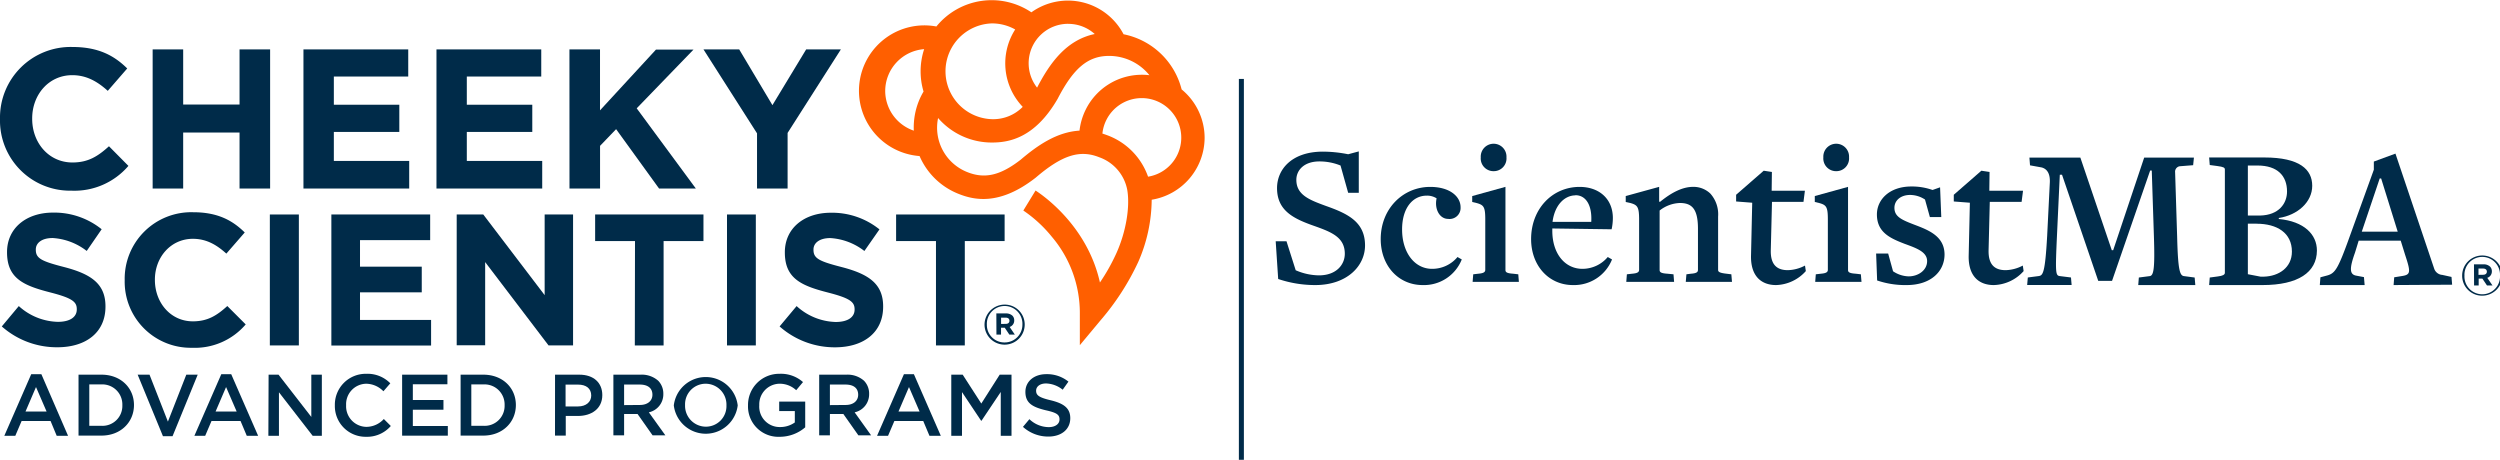 <svg id="Layer_1" data-name="Layer 1" xmlns="http://www.w3.org/2000/svg" viewBox="0 0 543.74 100"><defs><style>.cls-1{fill:#002b49;}.cls-2{fill:#ff5f00;}</style></defs><path class="cls-1" d="M6.79,81.39H9L14.8,94.78H12.33L11,91.57H4.7L3.33,94.78H.94Zm3.34,8.11-2.3-5.32L5.55,89.5Z"/><path class="cls-1" d="M17.08,81.49h5c4.17,0,7.06,2.86,7.06,6.6v0c0,3.74-2.89,6.65-7.06,6.65h-5Zm2.34,2.12v9H22a4.33,4.33,0,0,0,4.61-4.48v0A4.36,4.36,0,0,0,22,83.61Z"/><path class="cls-1" d="M29.94,81.49h2.58l4,10.21,4-10.21H43L37.53,94.87H35.44Z"/><path class="cls-1" d="M48.13,81.39h2.16l5.85,13.39H53.67l-1.35-3.21H46l-1.37,3.21H42.28Zm3.34,8.11-2.3-5.32L46.89,89.5Z"/><path class="cls-1" d="M58.42,81.49h2.16l7.13,9.19V81.49H70V94.78h-2l-7.33-9.46v9.46h-2.3Z"/><path class="cls-1" d="M72.83,88.17v0a6.72,6.72,0,0,1,6.84-6.87,6.92,6.92,0,0,1,5.22,2.07l-1.5,1.73a5.3,5.3,0,0,0-3.74-1.64,4.45,4.45,0,0,0-4.37,4.67v0a4.48,4.48,0,0,0,4.39,4.71,5.14,5.14,0,0,0,3.81-1.71L85,92.65A6.85,6.85,0,0,1,79.59,95,6.68,6.68,0,0,1,72.83,88.17Z"/><path class="cls-1" d="M87.46,81.49h9.85v2.09H89.79V87h6.66v2.11H89.79v3.55H97.4v2.09H87.46Z"/><path class="cls-1" d="M100.18,81.49h4.95c4.18,0,7.07,2.86,7.07,6.6v0c0,3.74-2.89,6.65-7.07,6.65h-4.95Zm2.33,2.12v9h2.62a4.34,4.34,0,0,0,4.62-4.48v0a4.37,4.37,0,0,0-4.62-4.52Z"/><path class="cls-1" d="M120.72,81.49H126c3.12,0,5,1.76,5,4.44v0c0,3-2.39,4.54-5.31,4.54h-2.64v4.27h-2.34Zm5,6.91c1.77,0,2.87-1,2.87-2.37v0c0-1.56-1.12-2.38-2.87-2.38h-2.71V88.4Z"/><path class="cls-1" d="M133.41,81.49h5.92a5.36,5.36,0,0,1,3.84,1.33,4,4,0,0,1,1.1,2.86v0a4,4,0,0,1-3.15,4l3.59,5h-2.78l-3.26-4.63h-2.93v4.63h-2.33Zm5.75,6.59c1.67,0,2.74-.88,2.74-2.23v0c0-1.43-1-2.21-2.76-2.21h-3.4v4.47Z"/><path class="cls-1" d="M146.55,88.17v0a7,7,0,0,1,13.9,0v0a7,7,0,0,1-13.9,0Zm11.45,0v0a4.54,4.54,0,0,0-4.52-4.71A4.47,4.47,0,0,0,149,88.09v0a4.54,4.54,0,0,0,4.52,4.71A4.47,4.47,0,0,0,158,88.17Z"/><path class="cls-1" d="M162.69,88.17v0a6.77,6.77,0,0,1,6.85-6.87,7.22,7.22,0,0,1,5.11,1.8l-1.48,1.77a5.24,5.24,0,0,0-3.72-1.41,4.48,4.48,0,0,0-4.31,4.67v0a4.44,4.44,0,0,0,4.52,4.75,5.43,5.43,0,0,0,3.21-1V89.4h-3.4V87.35h5.66v5.59A8.48,8.48,0,0,1,169.58,95,6.6,6.6,0,0,1,162.69,88.17Z"/><path class="cls-1" d="M178.17,81.49h5.92a5.36,5.36,0,0,1,3.84,1.33,4,4,0,0,1,1.1,2.86v0a4,4,0,0,1-3.15,4l3.58,5h-2.77l-3.26-4.63H180.5v4.63h-2.33Zm5.75,6.59c1.67,0,2.73-.88,2.73-2.23v0c0-1.43-1-2.21-2.75-2.21h-3.4v4.47Z"/><path class="cls-1" d="M196.6,81.39h2.17l5.85,13.39h-2.47l-1.35-3.21h-6.28l-1.37,3.21h-2.39ZM200,89.5l-2.3-5.32-2.28,5.32Z"/><path class="cls-1" d="M206.9,81.49h2.48l4.05,6.28,4-6.28H220V94.78h-2.34V85.25l-4.19,6.26h-.08l-4.16-6.23v9.5H206.9Z"/><path class="cls-1" d="M222.49,92.84l1.4-1.67a6.17,6.17,0,0,0,4.2,1.73c1.44,0,2.35-.69,2.35-1.67v0c0-1-.53-1.46-3-2-2.83-.69-4.42-1.52-4.42-4v0c0-2.28,1.9-3.85,4.54-3.85A7.39,7.39,0,0,1,232.38,83l-1.25,1.76a6.07,6.07,0,0,0-3.61-1.36c-1.37,0-2.17.7-2.17,1.57v0c0,1,.61,1.48,3.18,2.09,2.8.68,4.25,1.69,4.25,3.89v0c0,2.49-2,4-4.75,4A8.15,8.15,0,0,1,222.49,92.84Z"/><rect class="cls-1" x="269.45" y="17.17" width="1.09" height="82.83"/><path class="cls-1" d="M0,25.94v-.09A15.36,15.36,0,0,1,15.75,10.22c5.7,0,9.11,1.9,11.92,4.67l-4.23,4.87c-2.33-2.11-4.71-3.41-7.73-3.41C10.62,16.35,7,20.58,7,25.76v.09c0,5.18,3.58,9.49,8.76,9.49,3.45,0,5.57-1.38,7.94-3.53l4.23,4.27a15.44,15.44,0,0,1-12.39,5.39A15.24,15.24,0,0,1,0,25.94Z"/><path class="cls-1" d="M33.2,10.74h6.64v12H52.1v-12h6.65V41H52.1V28.83H39.84V41H33.2Z"/><path class="cls-1" d="M66,10.74H88.79v5.91H72.61v6.13H86.85V28.7H72.61V35H89V41H66Z"/><path class="cls-1" d="M94.93,10.74h22.79v5.91H101.53v6.13h14.24V28.7H101.53V35h16.4V41h-23Z"/><path class="cls-1" d="M123.85,10.74h6.65V24l12.17-13.21h8.16L138.48,23.56,151.34,41h-8L134,28.09l-3.49,3.63V41h-6.65Z"/><path class="cls-1" d="M164.65,29,153,10.74h7.77L168,22.87l7.34-12.13h7.55L171.3,28.91V41h-6.65Z"/><path class="cls-1" d="M.39,71l3.7-4.43A13.09,13.09,0,0,0,12.59,70c2.57,0,4.11-1,4.11-2.69v-.08c0-1.59-1-2.4-5.73-3.62-5.74-1.47-9.44-3-9.44-8.71v-.08c0-5.17,4.15-8.58,10-8.58a16.45,16.45,0,0,1,10.58,3.62l-3.25,4.72a13.37,13.37,0,0,0-7.41-2.81c-2.4,0-3.66,1.1-3.66,2.48v.08c0,1.87,1.22,2.48,6.15,3.75,5.77,1.5,9,3.58,9,8.54v.08c0,5.66-4.31,8.83-10.46,8.83A18.07,18.07,0,0,1,.39,71Z"/><path class="cls-1" d="M27.12,61v-.08A14.48,14.48,0,0,1,42,46.16c5.37,0,8.58,1.79,11.23,4.4l-4,4.6c-2.2-2-4.43-3.22-7.28-3.22-4.8,0-8.26,4-8.26,8.87v.08c0,4.89,3.38,9,8.26,9,3.25,0,5.25-1.3,7.49-3.33l4,4a14.56,14.56,0,0,1-11.68,5.08A14.37,14.37,0,0,1,27.12,61Z"/><path class="cls-1" d="M58.69,46.65H65V75.13H58.69Z"/><path class="cls-1" d="M72.07,46.65H93.56v5.58H78.3V58H91.73v5.58H78.3v6H93.76v5.57H72.07Z"/><path class="cls-1" d="M99.33,46.65h5.78l13.35,17.54V46.65h6.18V75.13h-5.33L105.52,57v18.1H99.33Z"/><path class="cls-1" d="M138.11,52.43h-8.67V46.65H153v5.78h-8.67v22.7h-6.26Z"/><path class="cls-1" d="M158.12,46.65h6.27V75.13h-6.27Z"/><path class="cls-1" d="M169.56,71l3.7-4.43a13.09,13.09,0,0,0,8.5,3.46c2.57,0,4.11-1,4.11-2.69v-.08c0-1.59-1-2.4-5.73-3.62-5.74-1.47-9.44-3-9.44-8.71v-.08c0-5.17,4.15-8.58,10-8.58a16.45,16.45,0,0,1,10.58,3.62L188,54.59a13.37,13.37,0,0,0-7.41-2.81c-2.4,0-3.66,1.1-3.66,2.48v.08c0,1.87,1.22,2.48,6.15,3.75,5.77,1.5,9,3.58,9,8.54v.08c0,5.66-4.31,8.83-10.46,8.83A18.07,18.07,0,0,1,169.56,71Z"/><path class="cls-1" d="M203.57,52.43H194.9V46.65h23.6v5.78h-8.66v22.7h-6.27Z"/><path class="cls-2" d="M262,30a13.65,13.65,0,0,0-5-10.55,16.31,16.31,0,0,0-12.63-12,13.66,13.66,0,0,0-20.05-4.77,15.48,15.48,0,0,0-20.66,3.08A14.23,14.23,0,1,0,200,33.94a15.38,15.38,0,0,0,8.42,8.2c3.49,1.41,9,2.59,16.75-3.43l.09-.07c5.72-4.9,9.6-6.14,13.84-4.43a9.37,9.37,0,0,1,6.07,7.07c.64,3.72-.27,9.1-2.31,13.68a42.5,42.5,0,0,1-3.63,6.48c-2.88-13-13.5-19.66-14-20l-2.66,4.35a28.64,28.64,0,0,1,6.23,5.74,25.57,25.57,0,0,1,6.06,16.54v7l4.51-5.41A54.8,54.8,0,0,0,247.55,57a34.17,34.17,0,0,0,2.94-13.56A13.71,13.71,0,0,0,262,30ZM232.33,5.19A8.57,8.57,0,0,1,238.1,7.4c-6.3,1.31-9.87,6.53-12.54,11.66h0a8.58,8.58,0,0,1,6.77-13.88Zm-16.59-.1a10.32,10.32,0,0,1,5.06,1.32,13.67,13.67,0,0,0,1.64,16.83,9,9,0,0,1-6.7,2.68,10.42,10.42,0,0,1,0-20.83ZM192.53,19.8A9.15,9.15,0,0,1,201,10.69a15.4,15.4,0,0,0-.77,4.82,15.2,15.2,0,0,0,.64,4.4,14.87,14.87,0,0,0-1,2,15.46,15.46,0,0,0-1.12,6.51A9.16,9.16,0,0,1,192.53,19.8ZM222,34.73c-4.45,3.45-7.84,4.23-11.67,2.68a10.38,10.38,0,0,1-6.3-11.74A15.46,15.46,0,0,0,215.74,31c3.77,0,9.34-1,14.26-9.45l.06-.11c3.46-6.68,6.6-9.28,11.17-9.28A11.29,11.29,0,0,1,250,16.36a12.06,12.06,0,0,0-1.6-.1,13.62,13.62,0,0,0-12.29,7.64,13.77,13.77,0,0,0-1.32,4.51C229.85,28.71,225.64,31.63,222,34.73Zm27.7,3.7A14.83,14.83,0,0,0,241,29.48c-.42-.16-.82-.3-1.23-.43a8.46,8.46,0,0,1,.83-2.9,8.6,8.6,0,1,1,9.08,12.28Z"/><path class="cls-1" d="M286.24,62A25.12,25.12,0,0,1,278,60.68l-.54-8.2h2.35l2,6.3a13,13,0,0,0,5.05,1.11c3.81,0,5.63-2.35,5.63-4.7,0-3.64-3-4.75-6.74-6.08-4.39-1.55-8-3.28-8-8.2,0-4,3.1-7.84,9.75-7.93a28.19,28.19,0,0,1,5.72.57l2.31-.62v9h-2.31L291.56,36a12.14,12.14,0,0,0-4.61-.89c-3.32,0-5,1.91-5,4,0,3.33,2.93,4.39,6.43,5.68,4.75,1.68,8.51,3.46,8.51,8.6C296.88,57.85,293,61.93,286.24,62Z"/><path class="cls-1" d="M309.43,62c-5.28,0-9.13-4.21-9.13-10,0-6.61,4.83-11.35,10.77-11.35,4.25,0,6.6,2.08,6.6,4.43a2.4,2.4,0,0,1-2.7,2.53c-1.86,0-3-2.13-2.53-4.39v-.09a3.83,3.83,0,0,0-2.13-.58c-3,0-5.36,2.62-5.36,7.36,0,5,2.7,8.56,6.52,8.56A7.15,7.15,0,0,0,317,55.9l.93.53A8.84,8.84,0,0,1,309.43,62Z"/><path class="cls-1" d="M320.29,61.31l.13-1.65,1.11-.13c1.06-.09,1.51-.31,1.51-.84V47.78c0-2.79-.31-3.19-1.91-3.63l-.93-.22,0-1.29,7.23-2V58.73c0,.45.27.71,1.68.8l1.11.13.13,1.65Zm4.56-24.08a2.77,2.77,0,0,1-2.79-3,2.8,2.8,0,1,1,5.59,0A2.77,2.77,0,0,1,324.85,37.23Z"/><path class="cls-1" d="M342.1,62c-5.23,0-9.09-4.21-9.09-10,0-6.57,4.61-11.35,10.55-11.35,4.26,0,7.23,2.61,7.23,6.78a11.61,11.61,0,0,1-.27,2.44l-12.9-.18v.49c0,5,2.75,8.29,6.56,8.29a7.19,7.19,0,0,0,5.5-2.57l.93.53A8.87,8.87,0,0,1,342.1,62Zm.57-19.51c-2.3,0-4.52,2-5,5.77l8.42,0C346.31,44.59,344.89,42.46,342.67,42.46Z"/><path class="cls-1" d="M366.65,61.31l.14-1.65,1-.13c1.29-.09,1.51-.4,1.51-.84V49.74c0-4.39-1.38-5.59-3.95-5.59a7.52,7.52,0,0,0-4.39,1.64V58.73c0,.45.27.71,1.69.8l1.33.13.13,1.65H353.71l.13-1.65,1.15-.13c1.07-.09,1.51-.31,1.51-.84V47.78c0-2.79-.35-3.19-1.91-3.63l-1-.22,0-1.29,7.27-2v3.23h.23c2.35-1.9,4.74-3.23,7.18-3.23A5.3,5.3,0,0,1,372,42.11a6.75,6.75,0,0,1,1.68,5V58.69c0,.4.22.66,1.82.84l1.06.13.14,1.65Z"/><path class="cls-1" d="M386.29,62c-3.19,0-5.54-1.91-5.45-6.38l.26-11.53-3.5-.27,0-1.46,6-5.23,1.78.27-.05,4.08h7.23l-.31,2.43H385.4l-.26,10.47c-.09,3.32,1.46,4.38,3.72,4.38a8.4,8.4,0,0,0,3.72-1l.18,1.2A9,9,0,0,1,386.29,62Z"/><path class="cls-1" d="M394.8,61.31l.13-1.65,1.11-.13c1.06-.09,1.51-.31,1.51-.84V47.78c0-2.79-.31-3.19-1.91-3.63l-.93-.22,0-1.29,7.23-2V58.73c0,.45.27.71,1.68.8l1.11.13.14,1.65Zm4.56-24.08a2.77,2.77,0,0,1-2.79-3,2.8,2.8,0,1,1,5.59,0A2.77,2.77,0,0,1,399.36,37.23Z"/><path class="cls-1" d="M414.7,62a18.9,18.9,0,0,1-6.43-1l-.22-5.85h2.62L411.73,59a6.38,6.38,0,0,0,3.41,1.11c2,0,4-1.28,4-3.32s-2.39-2.84-4.92-3.77c-3.1-1.2-6-2.48-6-6.38,0-3.2,2.7-6.08,7.49-6.08a13.41,13.41,0,0,1,4.61.76l1.64-.58.26,6.47h-2.48l-1.06-3.81a5.93,5.93,0,0,0-3.24-1c-2,0-3.41,1.16-3.41,2.8,0,2,1.68,2.66,4.7,3.81s6.2,2.53,6.2,6.38C422.9,59,420,62,414.7,62Z"/><path class="cls-1" d="M433.63,62c-3.19,0-5.54-1.91-5.45-6.38l.26-11.53-3.5-.27,0-1.46,6-5.23,1.78.27-.05,4.08H440l-.31,2.43h-6.92l-.26,10.47c-.09,3.32,1.46,4.38,3.72,4.38a8.4,8.4,0,0,0,3.72-1l.18,1.2A9,9,0,0,1,433.63,62Z"/><path class="cls-1" d="M465.06,62l.13-1.64,2.39-.31c.85-.14,1.11-1.69.89-8.56L468,37.09h-.35l-8.29,24h-3L448.48,38H448l-.62,13.3c-.36,7.94-.31,8.6.57,8.74l2.48.31.14,1.64h-9.67l.14-1.64,2.39-.31c.89-.14,1.37-.62,1.82-8.74l.57-11.43c.14-2-.53-3.15-1.81-3.46l-2.49-.45-.13-1.68h11.08l6.83,20.13h.31l6.74-20.13h10.82L477,35.93l-2.92.23a1.2,1.2,0,0,0-1,1.33l.44,14c.18,7.27.58,8.42,1.46,8.56l2.35.31.14,1.64Z"/><path class="cls-1" d="M492.1,62H480.48l.13-1.64,1.73-.23c1.11-.13,1.56-.39,1.56-.79V36.87c0-.4-.27-.58-1.65-.76l-1.64-.22-.13-1.64h12c7.71,0,10.42,2.62,10.42,6.16s-3.19,6.39-7.27,7v.22c5.54.53,8.29,3.37,8.29,6.87C503.89,59.25,499.81,62,492.1,62ZM491,36H488.9V46.88l2.66,0c4.08-.09,5.86-2.62,5.86-5.23C497.42,38.28,495.38,36,491,36Zm-.18,12.64H488.9v11l2.75.53h.76c3.19-.09,6.07-1.95,6.07-5.45C498.48,50.65,495.24,48.66,490.81,48.66Z"/><path class="cls-1" d="M520.6,62l.13-1.69,1.91-.31c1.73-.31,1.64-1,.44-4.65l-.93-3H513l-.8,2.61c-1.24,3.46-1.2,4.75.31,5l1.64.31L514.3,62h-9.75l.13-1.69,1.16-.31c2-.49,2.52-1.06,5.27-8.73l5.19-14.36V35.14l4.7-1.73,8.42,25a2,2,0,0,0,1.77,1.38l2,.44.14,1.69Zm-2.71-23.19h-.31l-3.9,11.57h7.81Z"/><path class="cls-1" d="M535.51,59.94v0a4.37,4.37,0,0,1,8.74,0v0a4.39,4.39,0,0,1-4.39,4.37A4.33,4.33,0,0,1,535.51,59.94Zm8.23,0v0a3.87,3.87,0,1,0-7.73,0v0a3.87,3.87,0,1,0,7.73,0Zm-5.66-2.45h2.06a2,2,0,0,1,1.44.5,1.44,1.44,0,0,1,.39,1v0a1.44,1.44,0,0,1-1,1.44l1.14,1.66h-1.2l-1-1.49h-.81v1.49h-1Zm2,2.27c.52,0,.8-.28.8-.67v0c0-.45-.32-.68-.82-.68h-1v1.37Z"/><path class="cls-1" d="M214.13,70.62v0a4.38,4.38,0,0,1,4.39-4.37,4.33,4.33,0,0,1,4.35,4.34v0a4.37,4.37,0,0,1-8.74,0Zm8.24,0v0a3.87,3.87,0,1,0-7.73,0v0a3.8,3.8,0,0,0,3.85,3.86A3.85,3.85,0,0,0,222.37,70.6Zm-5.67-2.45h2.07a2,2,0,0,1,1.44.5,1.43,1.43,0,0,1,.38,1v0a1.45,1.45,0,0,1-1,1.44l1.13,1.66h-1.19l-1-1.49h-.81v1.49h-1Zm2.06,2.27c.52,0,.79-.28.79-.67v0c0-.45-.31-.68-.82-.68h-1v1.37Z"/></svg>